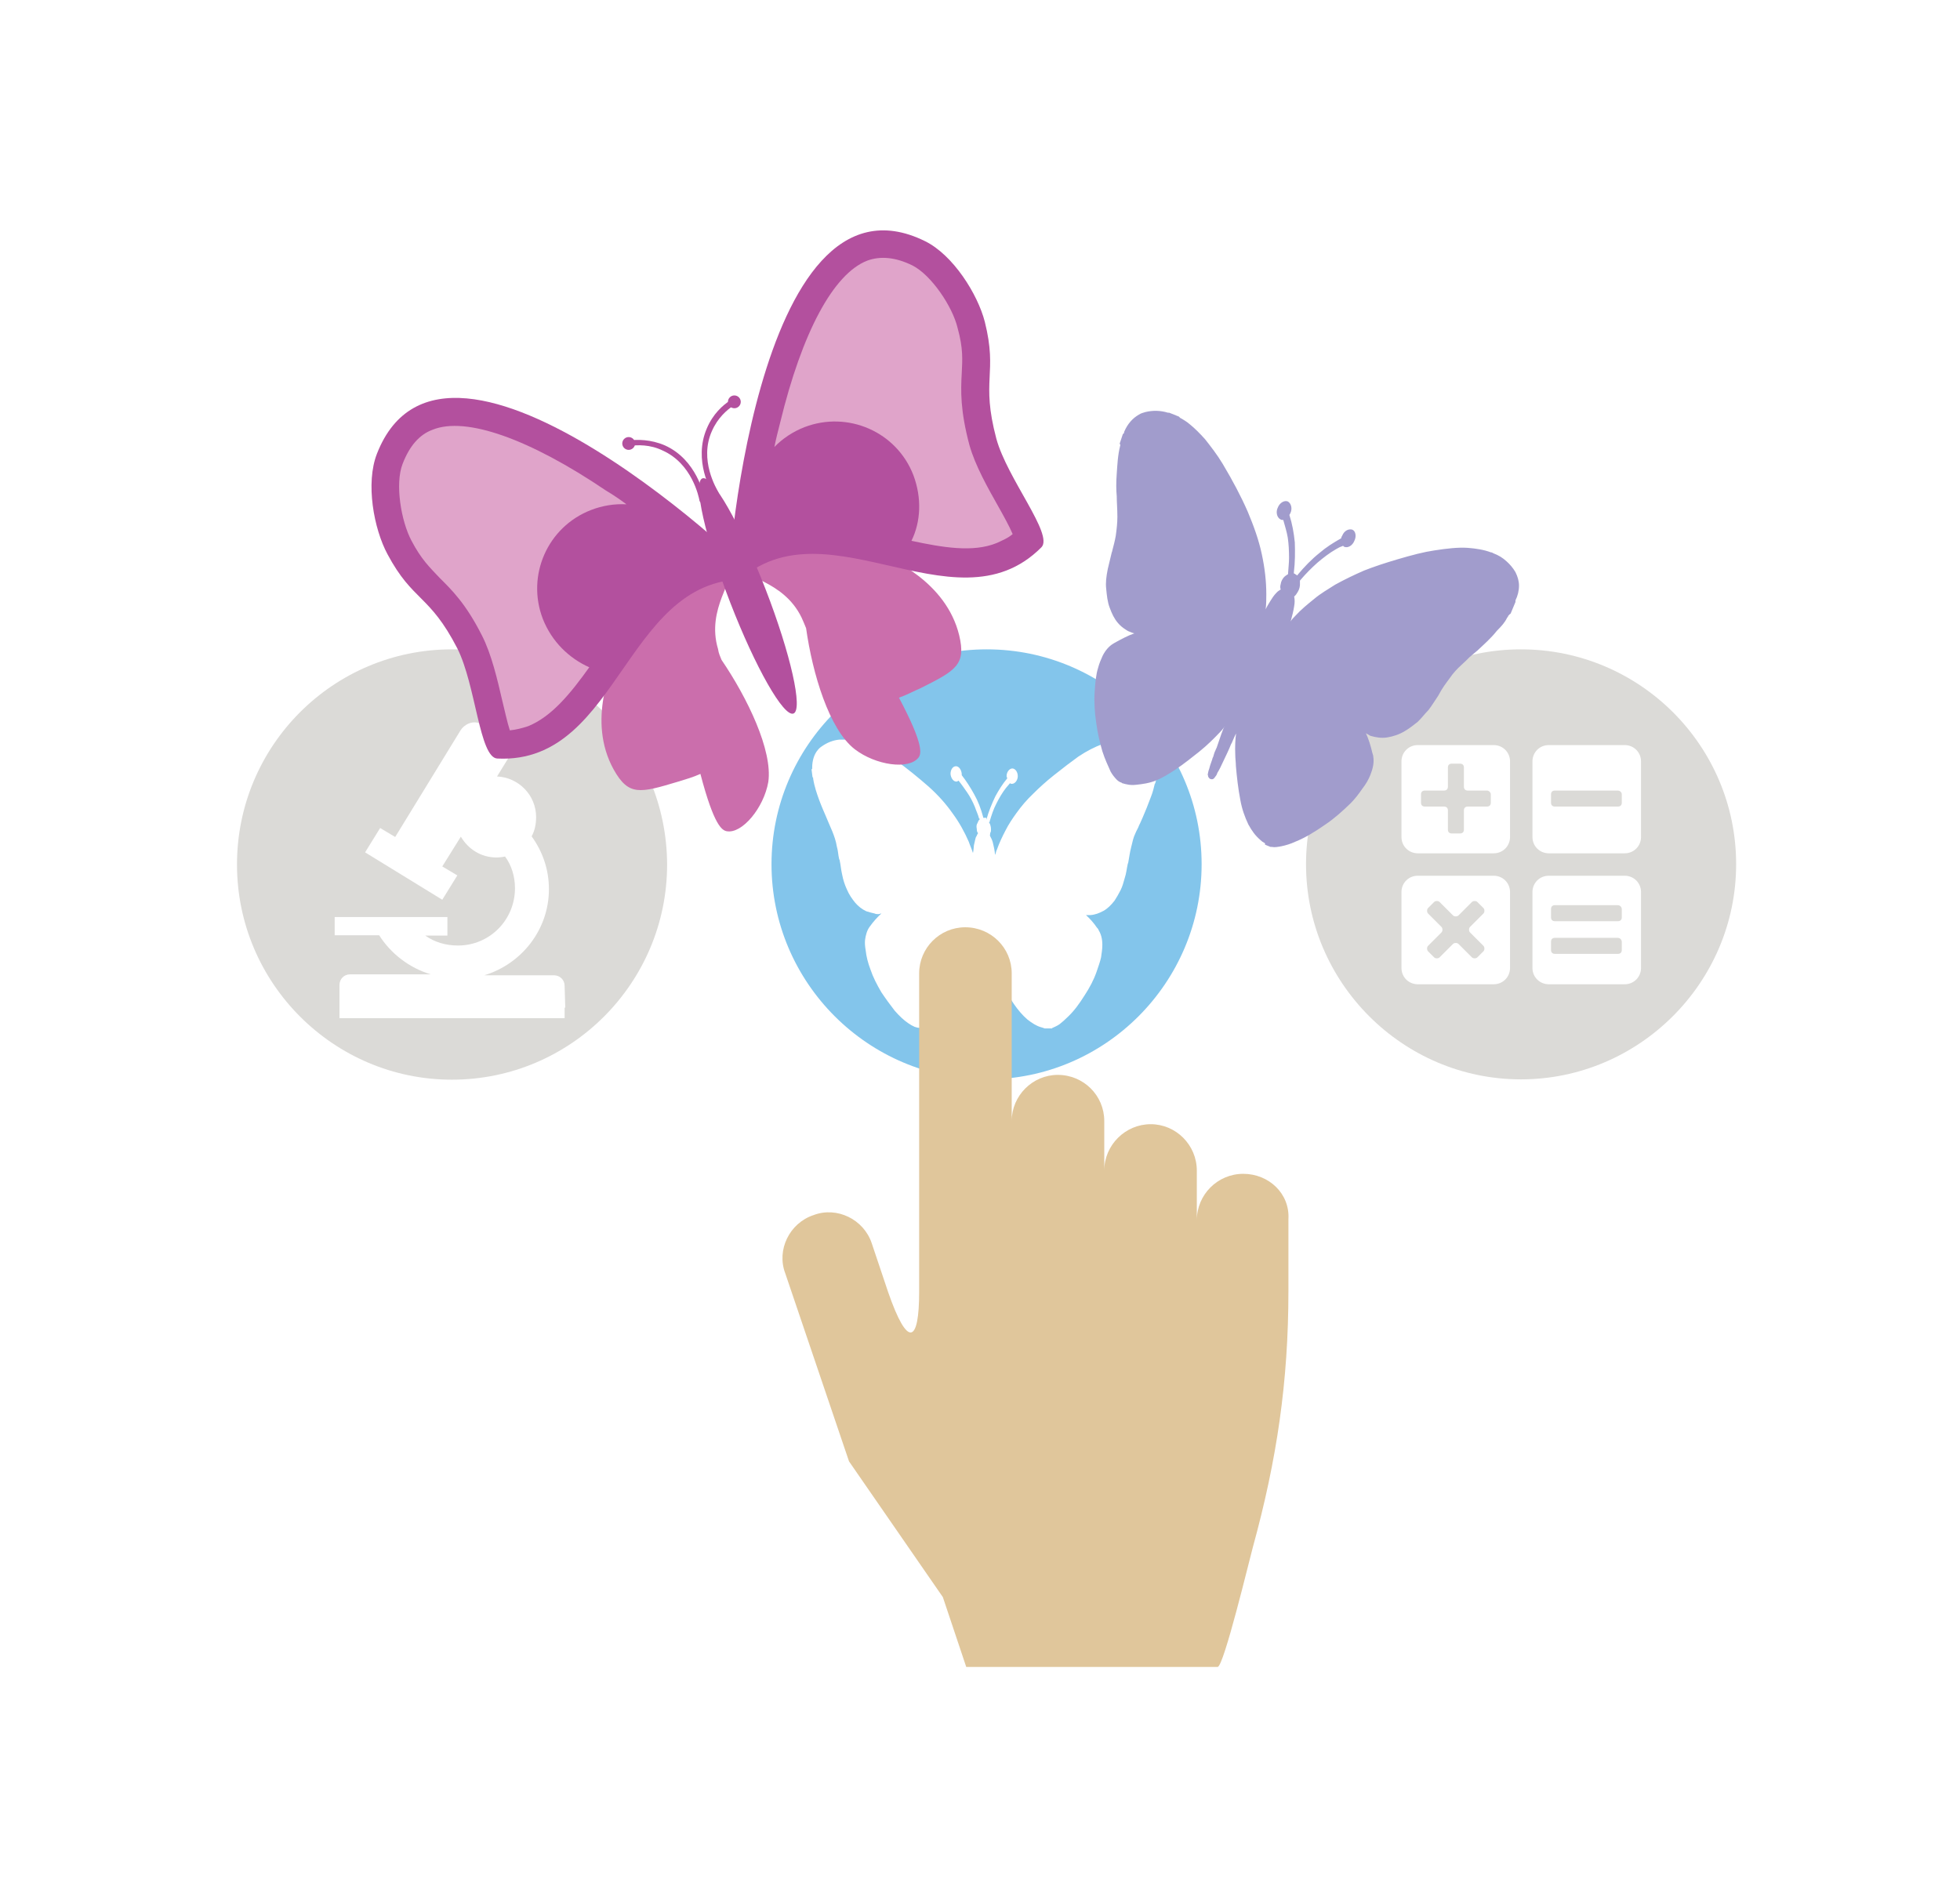 <?xml version="1.0" encoding="utf-8"?>
<!-- Generator: Adobe Illustrator 18.1.1, SVG Export Plug-In . SVG Version: 6.00 Build 0)  -->
<svg version="1.1" id="Layer_1" xmlns="http://www.w3.org/2000/svg" xmlns:xlink="http://www.w3.org/1999/xlink" x="0px" y="0px"
	 viewBox="-2 354.3 612 593.5" enable-background="new -2 354.3 612 593.5" xml:space="preserve">
<g>
	<path fill="#83C5EB" d="M306.1,557.1c-37.1,0-67.2,30.2-67.2,67.1c0,37,30.2,67.2,67.2,67.2s67.1-30.2,67.1-67.2
		C373.2,587.2,343.1,557.1,306.1,557.1z M359,597.8v0.2c0,0.2,0,0.3-0.2,0.3c0,0.2,0,0.3,0,0.3c0,0.2,0,0.4-0.2,0.4
		c-0.3,1.2-0.6,2.6-1.2,4.1c-0.9,2.4-1.8,4.7-2.6,6.5c-0.4,0.8-0.7,1.7-1.1,2.4c-0.3,0.9-0.9,1.8-1.2,2.6c-0.6,1.2-0.9,2.6-1.3,4.3
		c-0.4,1.5-0.6,3.1-0.9,4.7c0,0.3-0.2,0.4-0.2,0.7c-0.3,1.3-0.4,2.7-0.9,4.2c-0.4,1.4-0.7,2.6-1.3,3.8c-0.6,1.2-1.2,2.2-1.9,3.3
		c-1.1,1.4-2.2,2.5-3.5,3.2s-2.6,1.2-4.1,1.3c-0.3,0-0.3,0-0.4,0c-0.3,0-0.6,0-0.9,0c1.2,1.1,2.4,2.4,3.4,3.9
		c0.3,0.3,0.4,0.4,0.6,0.9c0.7,1.2,1.1,2.6,1.1,4.5c0,1.3-0.2,2.5-0.4,3.9c-0.3,1.4-0.9,3-1.4,4.5c-0.9,2.6-2.2,5-3.7,7.3
		c-1.7,2.7-3.3,4.9-5.2,6.7c-0.9,0.9-1.9,1.8-2.7,2.4c-0.9,0.6-1.5,0.8-2.1,1.1c0,0-0.2,0-0.2,0.2h-0.2l0,0h-1.4l0,0c0,0,0,0-0.2,0
		c0,0,0,0-0.2,0s-0.2,0-0.3,0c-0.4-0.2-0.9-0.3-1.2-0.4c-1.4-0.4-2.8-1.3-4.2-2.4c-1.5-1.3-2.8-2.8-4.2-4.8c-1.7-2.5-3.1-5-4.3-7.6
		c-0.4-0.9-0.8-1.8-1.3-2.7c-0.9-1.7-1.4-3.4-1.9-5.2v0.2c0,0.8,0,1.5,0,2.4c0,0.3,0,0.4,0,0.7c0,1.7-0.2,3.3-0.2,4.9l0,0
		c0,1.1-0.2,2.1-0.3,3.1c0,0.4-0.2,0.9-0.3,1.3c-0.1,0.4-0.4,0.7-0.7,0.8h-0.2c-0.3,0-0.6-0.3-0.9-0.6c-0.2-0.3-0.2-0.4-0.3-0.6
		c-0.2-0.3-0.2-0.7-0.2-1.2c0-0.9-0.2-1.5-0.2-2.4c0-0.3,0-0.4,0-0.6c0-0.6,0-1.2-0.2-1.7c0-0.3,0-0.6,0-0.8c0-1.1-0.2-2.2-0.2-3.4
		c0-0.6,0-1.2-0.2-1.9c0-0.2,0-0.3,0-0.4l0,0c-0.3,0.6-0.4,1.2-0.6,1.8c-0.7,2.1-1.7,4.2-2.8,6.6c-1.1,2-2.2,4.2-3.8,6.5
		c-0.9,1.5-2,3-3.2,4.2c-1.3,1.4-2.7,2.4-4.2,3.1c-1.2,0.6-2.2,0.9-3.4,0.9c-0.2,0-0.2,0-0.3,0c-0.4,0-0.9-0.2-1.3-0.3
		c-0.7-0.3-1.4-0.7-2.1-1.2c-1.3-0.9-2.6-2.1-4.1-3.8c-1.4-1.8-2.8-3.7-4.2-5.8c-1.4-2.4-2.6-4.7-3.4-7.1c-0.8-2.1-1.3-4.1-1.5-6
		c-0.2-1.2-0.3-2.2-0.2-3.2c0.2-1.5,0.6-3,1.4-4.1c1.2-1.7,2.5-3.1,3.7-4.2c-0.3,0-0.6,0.2-0.9,0.2s-0.9,0-1.2-0.2
		c-0.9-0.2-1.7-0.4-2.6-0.7c-1.3-0.6-2.5-1.5-3.5-2.7c-0.9-1.1-1.9-2.5-2.6-4.2c-0.6-1.3-1.1-2.7-1.5-4.8c-0.3-1.3-0.4-2.7-0.7-4.1
		c0-0.3-0.2-0.4-0.2-0.6c-0.3-1.2-0.3-2.5-0.7-3.8c-0.3-1.8-0.8-3.2-1.4-4.7c-0.7-1.7-1.4-3.2-2-4.7c-0.6-1.4-1.4-3.2-2.1-5.1
		c-0.7-1.9-1.5-4.2-1.9-6.7c0,0,0-0.2,0-0.3l-0.2-0.2l-0.3-2.4l0.2-0.2c0,0,0-0.2,0-0.3V594c0-2.1,0.6-4.1,1.7-5.4
		c0.3-0.4,0.8-0.9,1.3-1.2c1.7-1.2,3.5-1.9,5.4-2.1h0.2h0.2l0,0h2.5l0,0h0.2h0.2c0.9,0,2,0.4,2.8,0.4c1.7,0.4,3.2,1.1,4.9,2
		c2.1,1.1,4.2,2.4,6.5,3.9c3.9,2.8,7.3,5.6,10.5,8.4c3,2.7,5.4,5.4,7.5,8.4c2,2.7,3.7,5.8,5,8.8c0.4,1.2,0.9,2.2,1.3,3.5
		c0.2-0.8,0.2-1.5,0.3-2.4c0.2-0.7,0.3-1.5,0.6-2.5c0.3-0.4,0.4-0.9,0.7-1.3c-0.3-0.3-0.4-0.7-0.4-1.3c-0.1-0.6-0.2-1.2,0.2-1.8
		c0.2-0.4,0.3-0.9,0.7-1.2c0-0.2,0-0.2-0.2-0.3c-0.3-1.2-0.9-2.4-1.3-3.6c-0.7-1.7-1.5-3.2-2.4-4.5c-0.9-1.3-1.8-2.6-2.7-3.7
		c-0.3,0.2-0.4,0.3-0.7,0.3c-0.9,0-1.7-1.1-1.8-2.4c0-1.3,0.7-2.4,1.7-2.4c0.9,0,1.7,1.1,1.8,2.4c0,0.2,0,0.4,0,0.4
		c1.4,1.8,2.7,3.8,3.9,6c1.2,2.1,2.1,4.5,2.8,7.1v0.2l0,0c0.2,0,0.2,0,0.3,0s0.2,0,0.3,0c0.1,0,0.3,0,0.4,0v0.6
		c0.7-2.6,1.7-5,2.8-7.3c1.1-2,2.2-3.8,3.7-5.6c0-0.3-0.2-0.4-0.2-0.7c0-1.3,0.9-2.4,1.8-2.4c0.9,0,1.7,1.1,1.7,2.4
		c0,1.3-0.9,2.4-1.8,2.4c-0.3,0-0.4,0-0.6-0.2l-0.2,0.2c-0.3,0.4-0.7,0.8-1.1,1.3c-1.1,1.4-2.1,3.1-3,4.9c-0.9,1.7-1.5,3.6-2.1,5.6
		c0,0.2,0,0.2-0.2,0.3l0,0c0.2,0.2,0.2,0.3,0.3,0.4c0.3,0.8,0.4,1.5,0.3,2.4c-0.2,0.3-0.3,0.9-0.3,1.3l0,0c0.3,0.6,0.7,1.3,0.9,2.1
		c0.3,1.2,0.6,2.5,0.7,3.9c0.3-0.6,0.3-1.2,0.6-1.7c0.7-2,1.7-4.1,2.7-6c0.9-1.8,2.1-3.6,3.4-5.4c1.5-2.1,3.2-4.1,5.2-6
		c1.9-1.9,4.1-3.9,6.5-5.8c3-2.4,5.4-4.2,7.6-5.8c2.7-1.8,5.1-3,7.5-3.9c2-0.8,3.9-1.2,5.8-1.3c0.3,0,0.4,0,0.7,0
		c1.3,0,2.5,0.3,3.7,0.6c1.2,0.4,2.2,0.9,3.2,1.8c0.9,0.7,1.7,1.7,2.1,2.7c0.4,1.2,0.7,2.4,0.7,3.7v0.2v0.2l0,0L359,597.8L359,597.8
		z"/>
	<g>
		<path fill="#DBDAD7" d="M503.1,637h-19.6c-0.7,0-1.2,0.4-1.2,1.2v2.6c0,0.7,0.4,1.2,1.2,1.2h19.7c0.7,0,1.2-0.4,1.2-1.2v-2.5
			C504.4,637.6,503.9,637,503.1,637z"/>
		<path fill="#DBDAD7" d="M503.1,647.2h-19.6c-0.7,0-1.2,0.4-1.2,1.2v2.6c0,0.7,0.4,1.2,1.2,1.2h19.7c0.7,0,1.2-0.4,1.2-1.2v-2.5
			C504.4,647.8,503.9,647.2,503.1,647.2z"/>
		<path fill="#DBDAD7" d="M462.3,601.2h-6c-0.7,0-1.2-0.4-1.2-1.2v-6c0-0.7-0.4-1.2-1.2-1.2h-2.6c-0.7,0-1.2,0.4-1.2,1.2v6
			c0,0.7-0.4,1.2-1.2,1.2h-6c-0.7,0-1.2,0.4-1.2,1.2v2.6c0,0.7,0.4,1.2,1.2,1.2h6c0.7,0,1.2,0.4,1.2,1.2v6c0,0.7,0.4,1.2,1.2,1.2
			h2.6c0.7,0,1.2-0.4,1.2-1.2v-6c0-0.7,0.4-1.2,1.2-1.2h6c0.7,0,1.2-0.4,1.2-1.2v-2.6C463.5,601.8,462.9,601.2,462.3,601.2z"/>
		<path fill="#DBDAD7" d="M457,645.5c-0.4-0.4-0.4-1.3,0-1.7l4.2-4.2c0.4-0.4,0.4-1.3,0-1.7l-1.9-1.9c-0.4-0.4-1.3-0.4-1.7,0
			l-4.2,4.2c-0.4,0.4-1.3,0.4-1.7,0l-4.2-4.2c-0.4-0.4-1.3-0.4-1.7,0l-1.9,1.9c-0.4,0.4-0.4,1.3,0,1.7l4.2,4.2
			c0.4,0.4,0.4,1.3,0,1.7l-4.2,4.2c-0.4,0.4-0.4,1.3,0,1.7l1.9,1.9c0.4,0.4,1.3,0.4,1.7,0l4.2-4.2c0.4-0.4,1.3-0.4,1.7,0l4.2,4.2
			c0.4,0.4,1.3,0.4,1.7,0l1.9-1.9c0.4-0.4,0.4-1.3,0-1.7L457,645.5z"/>
		<path fill="#DBDAD7" d="M472.9,557.1c-37.1,0-67.1,30.2-67.1,67.1c0,37,30.2,67.2,67.1,67.2s67.2-30.2,67.2-67.2
			C540.1,587.2,510,557.1,472.9,557.1z M469.5,656.6c0,2.8-2.2,5.1-5.1,5.1h-23.7c-2.8,0-5.1-2.2-5.1-5.1v-23.7
			c0-2.8,2.2-5.1,5.1-5.1h23.7c2.8,0,5.1,2.2,5.1,5.1V656.6z M469.5,615.7c0,2.8-2.2,5.1-5.1,5.1h-23.7c-2.8,0-5.1-2.2-5.1-5.1
			v-23.6c0-2.8,2.2-5.1,5.1-5.1h23.7c2.8,0,5.1,2.2,5.1,5.1V615.7z M510.4,656.6c0,2.8-2.2,5.1-5.1,5.1h-23.7
			c-2.8,0-5.1-2.2-5.1-5.1v-23.7c0-2.8,2.2-5.1,5.1-5.1h23.7c2.8,0,5.1,2.2,5.1,5.1V656.6z M510.4,615.7c0,2.8-2.2,5.1-5.1,5.1
			h-23.7c-2.8,0-5.1-2.2-5.1-5.1v-23.6c0-2.8,2.2-5.1,5.1-5.1h23.7c2.8,0,5.1,2.2,5.1,5.1V615.7z"/>
		<path fill="#DBDAD7" d="M503.1,601.2h-19.6c-0.7,0-1.2,0.4-1.2,1.2v2.6c0,0.7,0.4,1.2,1.2,1.2h19.7c0.7,0,1.2-0.4,1.2-1.2v-2.6
			C504.4,601.8,503.9,601.2,503.1,601.2z"/>
	</g>
	<path fill="#DBDAD7" d="M139.1,557.1c-37.1,0-67.1,30.1-67.1,67.2c0,37.1,30.2,67.2,67.1,67.2c37.1,0,67.2-30.2,67.2-67.2
		C206.2,587.2,176.3,557.1,139.1,557.1z M174.5,669h-0.2v3.3H171h-63.8H104V669v-7.1c0-1.8,1.4-3.3,3.3-3.3h25.2
		c-6.7-2-12.5-6.5-16.1-12.2h-13.9v-5.7h11.1h11.9h12.2v5.8h-6.9c2.8,2,6.3,3.1,10.2,3.1c9.9,0,17.8-8,17.8-17.9
		c0-3.7-1.1-7.2-3.1-9.9c-0.9,0.2-1.8,0.3-2.7,0.3c-4.8,0-8.8-2.6-11.1-6.5l-5.8,9.3l4.7,2.8l-4.7,7.6l-24.1-14.8l4.7-7.6l4.7,2.8
		l20.4-33.3c1.1-1.8,3.9-3.4,6.6-1.9l6.9-11.1l6.7,4.2l-6.9,11.1c2.6,1.9,2.6,5.1,1.3,6.9l-3.2,5.2c6.7,0.3,12.2,5.8,12.2,12.7
		c0,2.1-0.4,4.2-1.4,6c3.4,4.7,5.4,10.3,5.4,16.5c0,12.7-8.6,23.4-20.2,26.9h21.8c1.8,0,3.3,1.4,3.3,3.3L174.5,669L174.5,669
		L174.5,669z"/>
	<path fill="#A19CCC" d="M471.2,542.3v-0.2c0-0.2,0-0.2,0-0.3c0.7-1.4,1.1-3,1.1-4.6c0-1.4-0.4-2.8-1.1-4.2
		c-0.8-1.4-1.8-2.5-2.8-3.4c-1.2-1.1-2.5-1.9-4.1-2.5c-0.3-0.2-0.5-0.3-0.8-0.3c-2.1-0.8-4.6-1.2-7.2-1.4c-3.1-0.2-6.5,0.2-10.4,0.8
		c-3.4,0.5-6.8,1.4-11.6,2.8c-3.7,1.1-7.1,2.2-10.4,3.5c-3.2,1.4-6.1,2.8-9,4.4c-2.2,1.4-4.6,2.8-6.5,4.4c-2.1,1.7-4.2,3.4-6,5.4
		c-0.5,0.5-1.1,1.1-1.4,1.7c0.5-1.8,0.9-3.4,1.1-4.8c0.2-1.1,0.2-2,0-3l0,0c0.5-0.4,0.8-0.9,1.1-1.4c0.5-0.8,0.8-1.8,0.7-3
		c0-0.2,0-0.4,0-0.5l0,0c0-0.2,0.2-0.2,0.2-0.3c1.7-2,3.4-3.7,5.3-5.4c1.9-1.6,3.7-3,5.8-4.2c0.7-0.4,1.2-0.7,1.9-0.9
		c0,0,0.2,0,0.2-0.2c0.2,0.2,0.4,0.4,0.5,0.4c1.1,0.4,2.5-0.4,3.1-1.9c0.7-1.4,0.4-3.1-0.7-3.5c-1.2-0.3-2.5,0.4-3.1,1.9
		c-0.2,0.3-0.3,0.5-0.3,0.8c-2.5,1.4-4.7,2.8-6.8,4.6c-2.5,2-4.7,4.3-6.8,6.8c0,0,0,0.2-0.2,0.2c-0.2-0.2-0.3-0.2-0.4-0.3
		c-0.2,0-0.2-0.2-0.3-0.2s-0.2,0-0.3-0.2l0,0v-0.2c0.4-3.2,0.4-6.4,0.3-9.4c-0.3-3-0.8-5.8-1.7-8.6c0.2-0.2,0.2-0.4,0.3-0.5
		c0.7-1.4,0.3-3.1-0.8-3.7c-1.1-0.4-2.5,0.4-3.1,1.9c-0.7,1.4-0.3,3.1,0.8,3.7c0.3,0.2,0.7,0.2,0.9,0.2c0.5,1.8,1.1,3.7,1.4,5.5
		c0.3,2,0.4,4.2,0.4,6.4c0,1.4-0.2,3.1-0.3,4.7c0,0.2,0,0.3,0,0.3c-0.4,0.3-0.9,0.5-1.4,1.1c-0.4,0.5-0.8,1.2-0.9,2
		c-0.2,0.7-0.2,1.2,0,1.7c-0.4,0.3-0.9,0.5-1.4,1.1c-0.8,0.8-1.4,1.8-1.9,2.6c-0.5,0.8-1.1,1.8-1.4,2.5c0.2-1.7,0.2-3.1,0.2-4.7
		c0-4.2-0.5-8.3-1.4-12.5c-0.9-4.3-2.5-8.8-4.4-13.3c-2.1-4.8-4.7-9.7-7.8-14.9c-1.8-3-3.7-5.4-5.5-7.7c-1.7-1.9-3.2-3.4-4.8-4.7
		c-0.8-0.7-1.9-1.4-3-2c0,0,0,0-0.2-0.2c0,0,0,0-0.2-0.2l0,0l-3-1.2l0,0h-0.2c-0.2,0-0.2,0-0.2,0c-2.2-0.7-4.7-0.8-7.1-0.2
		c-0.7,0.2-1.4,0.4-2,0.8c-1.9,1.1-3.5,2.8-4.6,5.4v0.2c0,0.2-0.2,0.3-0.2,0.3l-0.2,0.2l-1,3l0.2,0.2c0,0,0,0.2,0,0.3
		c-0.8,3.1-0.9,6.1-1.1,8.8c-0.2,2.6-0.2,5.1,0,7.1c0,1.9,0.2,3.9,0.2,6.4c0,1.9-0.2,3.7-0.5,5.9c-0.3,1.7-0.7,3.2-1.1,4.7
		c0,0.3-0.2,0.5-0.2,0.7c-0.4,1.7-0.8,3.4-1.2,5c-0.5,2.5-0.7,4.4-0.5,6.1c0.2,2.1,0.4,4.2,1.1,6c0.7,1.9,1.4,3.4,2.6,4.8
		c0.7,0.8,1.4,1.4,2.5,2.1c0.4,0.3,0.8,0.5,1.4,0.7c0.4,0.2,0.8,0.3,1.2,0.4c-2,0.7-4.1,1.8-6.4,3.1c-1.4,0.8-2.6,2.1-3.5,3.9
		c-0.5,1.1-1.1,2.5-1.4,3.7c-0.7,2.2-0.9,4.7-1.1,7.6c-0.2,3.1,0,6.4,0.5,9.7c0.4,3.1,1.1,6,1.9,8.8c0.8,2.5,1.8,4.6,2.6,6.4
		c0.5,0.9,1.2,1.8,1.9,2.5c0.4,0.4,0.8,0.7,1.4,0.9c0.2,0,0.2,0.2,0.3,0.2c1.4,0.4,2.6,0.7,4.3,0.5c2-0.2,4.2-0.5,6.4-1.4
		c1.9-0.8,3.7-1.9,5.7-3.2c3-2,5.3-3.9,7.6-5.7c2.6-2.1,4.7-4.2,6.5-6.1c0.5-0.5,1.1-1.2,1.4-1.8l0,0c0,0.2-0.2,0.3-0.2,0.4
		c-0.3,0.7-0.5,1.4-0.8,2.1c-0.5,1.4-0.9,2.6-1.4,4.1c-0.2,0.3-0.3,0.7-0.4,0.9c-0.3,0.5-0.5,1.4-0.7,2c-0.2,0.3-0.2,0.5-0.3,0.8
		c-0.3,0.9-0.7,1.9-0.9,2.8c-0.2,0.5-0.3,0.9-0.4,1.4c0,0.3-0.2,0.5,0,0.8c0,0.5,0.3,0.8,0.7,1.1h0.2c0.4,0.2,0.9,0,1.2-0.5
		c0.4-0.5,0.7-0.9,0.8-1.4c0.7-1.1,1.2-2.2,1.8-3.5l0,0c0.9-1.9,1.8-3.7,2.5-5.5c0.2-0.3,0.3-0.5,0.4-0.8c0.4-0.9,0.8-1.9,1.2-2.6
		V583c-0.3,2.2-0.4,4.6-0.3,6.8c0,1.4,0.2,2.6,0.2,3.7c0.3,3.5,0.7,7.1,1.4,10.7c0.5,2.8,1.4,5.3,2.5,7.6c1.1,2,2.1,3.4,3.7,4.8
		c0.4,0.4,0.8,0.7,1.2,0.9c0.2,0,0.2,0.2,0.3,0.2c0,0,0,0,0,0.2c0,0,0,0,0,0.2l0,0l1.7,0.7l0,0h0.2c0.2,0,0.2,0,0.2,0
		c0.9,0.2,1.9,0,3-0.2c1.4-0.3,2.8-0.7,4.3-1.4c3-1.2,6-3,9.3-5.3c3-2,5.5-4.3,8-6.7c1.4-1.4,2.6-3,3.7-4.6c1.1-1.4,1.9-2.8,2.5-4.3
		c0.8-2,1.2-3.9,0.9-5.7c0-0.4-0.2-0.8-0.3-1.2c-0.5-2.2-1.2-4.4-2-6.1c0.3,0.2,0.7,0.4,0.9,0.5c0.2,0.2,0.4,0.2,0.5,0.3
		c1.7,0.5,3.4,0.8,5.3,0.5c1.8-0.3,3.7-0.9,5.5-2c1.4-0.8,2.6-1.8,3.9-2.8c1.2-1.1,2.2-2.5,3.4-3.7c1.1-1.4,2.1-3.1,3-4.4
		c0.2-0.3,0.3-0.5,0.4-0.7c0.9-1.7,2-3.2,3.2-4.8c1.2-1.8,2.5-3.1,3.7-4.2c0.9-0.8,1.8-1.7,2.6-2.5c0.8-0.7,1.7-1.4,2.5-2.1
		c1.9-1.8,4.1-3.7,6-6.1c1.4-1.4,2.5-2.6,3.2-4.1c0.2-0.2,0.3-0.3,0.3-0.5c0.2-0.2,0.2-0.3,0.3-0.3c0-0.2,0.2-0.2,0.3-0.3l0.2-0.2
		l0,0L471.2,542.3L471.2,542.3z"/>
	<g>
		<circle fill="#B3509E" cx="227.3" cy="479.8" r="2"/>
		<g>
			<path fill="#CB6EAC" d="M223.3,560.4c-0.4-1-0.9-2-1.1-3.4c-3.8-12.7,5.8-21.9,3.3-25.2c-2.6-3.5-24.8,5.2-34.4,26.1
				c-2,4.2-9.9,21.5-1.5,36.7c4.7,8.4,8.2,7.4,20.2,3.8c2.3-0.7,4.7-1.4,6.9-2.4c4.3,16.4,6.8,17.6,8.2,17.9
				c4.8,0.9,11.6-7.3,13-15.4C239.3,588.7,231.4,572.3,223.3,560.4z"/>
			<path fill="#CB6EAC" d="M297.5,552.7c-4.1-16.8-21.4-24.1-25.8-25.9c-21.2-9-43.4-0.4-42.9,3.9c0.3,4.1,13.7,4.5,19.5,16.5
				c0.5,1.1,1,2.3,1.4,3.3c2,14.2,7.2,31.6,15.2,37.8c6.5,5,16.9,6.5,19.9,2.6c0.8-1.1,1.9-3.6-6.1-18.7c2.3-0.8,4.5-2,6.8-3
				C296.5,563.7,299.7,561.9,297.5,552.7z"/>
			<path fill="#B3509E" d="M115.7,496c-3.6,9.2-1,23.4,3.3,31.4c7.9,14.8,13.1,12.5,21.8,29.4c5.8,11.5,6.9,34.2,12.5,34.4
				c39.2,1.9,39.8-60,81.2-55.8C236.8,535.6,137.4,440.4,115.7,496z"/>
			<path fill="#B3509E" d="M286.8,429.6c8.8,4.3,16.5,16.6,18.7,25.2c4.1,16.4-1.3,18,3.6,36.5c3.4,12.5,17.9,29.9,14.1,33.9
				c-27.6,27.8-69.8-17.6-97.6,13.5C224.1,540.5,233.4,403.3,286.8,429.6z"/>
			
				<ellipse transform="matrix(0.361 0.932 -0.932 0.361 651.934 129.566)" fill="#B3509E" cx="231.4" cy="540.7" rx="39.4" ry="5.9"/>
			<path fill="#B3509E" d="M217.6,511.3h-0.2c-0.4,0.2-1-0.3-1-0.7c-0.2-1.1-2.3-11.5-11.5-15.6c-3.9-1.9-7.9-1.8-10.5-1.4
				c-0.4,0-1-0.3-1-0.7s0.3-1,0.7-1c2.8-0.4,7.1-0.4,11.5,1.5c10,4.5,12.2,15.6,12.5,16.8C218.1,510.7,217.9,511.1,217.6,511.3z"/>
			<circle fill="#B3509E" cx="194.3" cy="492.8" r="2"/>
			<path fill="#B3509E" d="M221.8,509.5c0,0,0.2,0,0.2-0.2c0.4-0.3,0.5-0.9,0.3-1.3c-0.5-1-6.1-10-2-19.1c1.8-4.1,4.7-6.6,6.8-8
				c0.4-0.3,0.5-0.8,0.3-1.3c-0.3-0.4-0.8-0.5-1.3-0.3c-2.4,1.5-5.5,4.3-7.4,8.8c-4.3,10,1.4,19.7,2,20.7
				C220.9,509.5,221.4,509.8,221.8,509.5z"/>
			<path fill="#E0A4CA" d="M167.5,547.6c-5.2-13.5,1.4-28.7,15-34c3.6-1.4,7.4-2,11.1-1.8c-2-1.5-4.2-3-6.4-4.3
				c-23.8-16.1-43.7-23.2-54.1-19c-4.1,1.5-7.2,5-9.4,10.7c-2.4,6.2-0.5,17.8,2.8,24c3.1,5.9,5.7,8.3,8.7,11.5
				c3.8,3.8,8.2,8,13.3,18.1c3,5.9,4.8,13.7,6.4,20.6c0.7,2.8,1.5,6.6,2.3,9c2-0.2,3.9-0.7,5.7-1.3c7.4-3,13.3-10.3,19.1-18.4
				C175.7,559.9,170.3,554.7,167.5,547.6z"/>
			<path fill="#E0A4CA" d="M283.2,502.7c-5.2-13.5-20.4-20.2-34-15c-3.6,1.4-6.9,3.6-9.4,6.2c0.5-2.5,1.1-4.9,1.8-7.6
				c6.8-28.1,16.6-46.5,27.2-50.6c4.1-1.5,8.8-1.1,14.1,1.5c5.9,3,12.5,12.8,14.1,19.5c1.8,6.5,1.5,9.9,1.3,14.2
				c-0.3,5.4-0.5,11.5,2.4,22.4c1.8,6.4,5.7,13.3,9.2,19.5c1.4,2.5,3.3,5.9,4.3,8.3c-1.5,1.3-3.3,2-5,2.8c-7.4,3-16.8,1.4-26.6-0.7
				C285.5,517.3,285.9,509.9,283.2,502.7z"/>
		</g>
	</g>
	<path fill="#E0C69B" d="M386.2,720.9c-8,0-14.5,6.5-14.5,14.5v-15.5c0-8-6.5-14.5-14.4-14.5c-7.9,0-14.5,6.5-14.5,14.5v-15.5
		c0-8-6.5-14.4-14.5-14.4c-7.9,0-14.4,6.5-14.4,14.4v-46.1c0-8-6.5-14.4-14.5-14.4s-14.4,6.5-14.4,14.4v99.5c0,15.8-3.5,17.9-9.7,0
		l-5.1-15.2c-2.5-7.5-10.9-11.6-18.2-8.8c-7.5,2.5-11.6,10.9-8.8,18.2l19.9,58.7l29.3,42.4l7.3,21.8c0,0,78.4,0,78.5,0
		c1.9,0,10.1-34.2,11-37.4c7.5-27.3,11.1-51.7,11.1-80v-22.4C400.8,727.1,394.2,720.9,386.2,720.9z"/>
	<rect x="-2" y="354.3" fill="none" width="612" height="593.5"/>
</g>
</svg>
